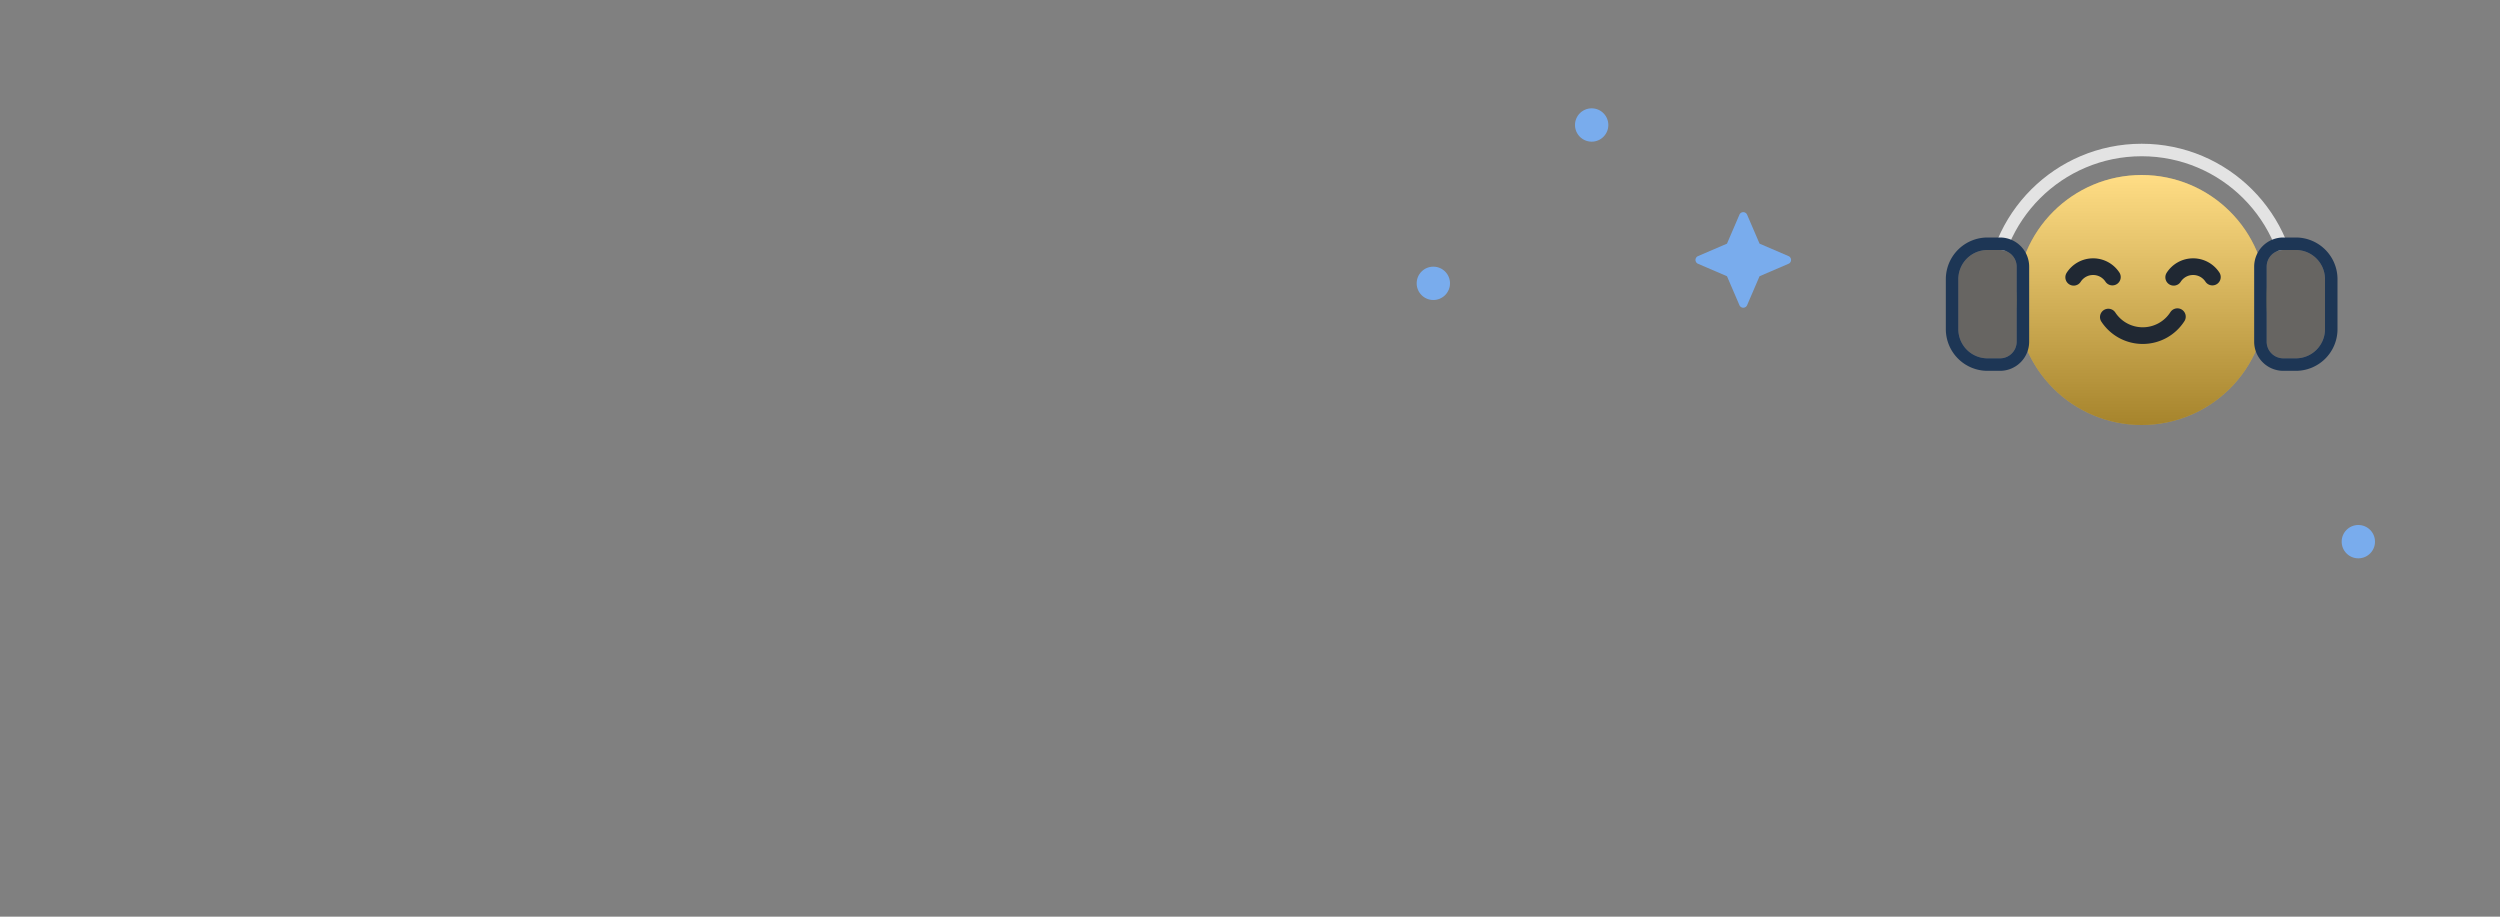 <svg width="300" height="110" viewBox="0 0 300 110" xmlns="http://www.w3.org/2000/svg" xmlns:xlink="http://www.w3.org/1999/xlink"><rect x="0" y="0" width="300" height="110" fill="#808080" stroke="none"/><title>dnd_snooze</title><defs><linearGradient x1="50%" y1="0%" x2="50%" y2="100%" id="b"><stop stop-color="#FFF" stop-opacity=".5" offset="0%"/><stop stop-opacity=".5" offset="100%"/></linearGradient><circle id="a" cx="22" cy="18" r="15"/><path d="M3.5 12H5a2 2 0 0 1 2 2v9a2 2 0 0 1-2 2H3.5A3.5 3.5 0 0 1 0 21.5v-6A3.5 3.5 0 0 1 3.5 12z" id="c"/><path d="M39 12h1.5a3.5 3.5 0 0 1 3.5 3.5v6a3.5 3.5 0 0 1-3.5 3.5H39a2 2 0 0 1-2-2v-9a2 2 0 0 1 2-2z" id="d"/></defs><g fill="none" fill-rule="evenodd"><circle fill="#79ACED" cx="191" cy="15" r="2"/><path d="M207.238 33.147l-3.477-1.495a.5.5 0 0 1 0-.919l3.477-1.495 1.495-3.477a.5.5 0 0 1 .919 0l1.495 3.477 3.477 1.495a.5.5 0 0 1 0 .919l-3.477 1.495-1.495 3.477a.5.5 0 0 1-.919 0l-1.495-3.477z" fill="#79ACED"/><circle fill="#79ACED" cx="283" cy="65" r="2"/><circle fill="#79ACED" cx="172" cy="34" r="2"/><g transform="translate(235 18)"><use fill="#FFCB44" xlink:href="#a"/><use fill-opacity=".7" fill="url(#b)" style="mix-blend-mode:overlay" xlink:href="#a"/></g><g stroke="#202833" stroke-linecap="round" stroke-linejoin="round" stroke-width="2"><path d="M253.486 33.247A2.765 2.765 0 0 0 251.173 32c-.979 0-1.839.508-2.331 1.274M265.486 33.247A2.765 2.765 0 0 0 263.173 32c-.979 0-1.839.508-2.331 1.274M253 38.048a4.935 4.935 0 0 0 4.128 2.226 4.936 4.936 0 0 0 4.16-2.274"/></g><path d="M275 36c0-9.941-8.059-18-18-18s-18 8.059-18 18" stroke="#E3E3E3" stroke-width="1.5"/><g transform="translate(235 18)"><use fill="#676562" xlink:href="#c"/><path stroke="#1D3655" stroke-width="1.5" d="M3.5 11.25H5A2.75 2.75 0 0 1 7.75 14v9A2.75 2.75 0 0 1 5 25.75H3.5A4.25 4.25 0 0 1-.75 21.5v-6a4.25 4.25 0 0 1 4.25-4.25z"/></g><g transform="translate(235 18)"><use fill="#676562" xlink:href="#d"/><path stroke="#1D3655" stroke-width="1.5" d="M39 11.25h1.5a4.25 4.25 0 0 1 4.25 4.25v6a4.25 4.25 0 0 1-4.25 4.25H39A2.75 2.75 0 0 1 36.25 23v-9A2.75 2.75 0 0 1 39 11.25z"/></g></g></svg>